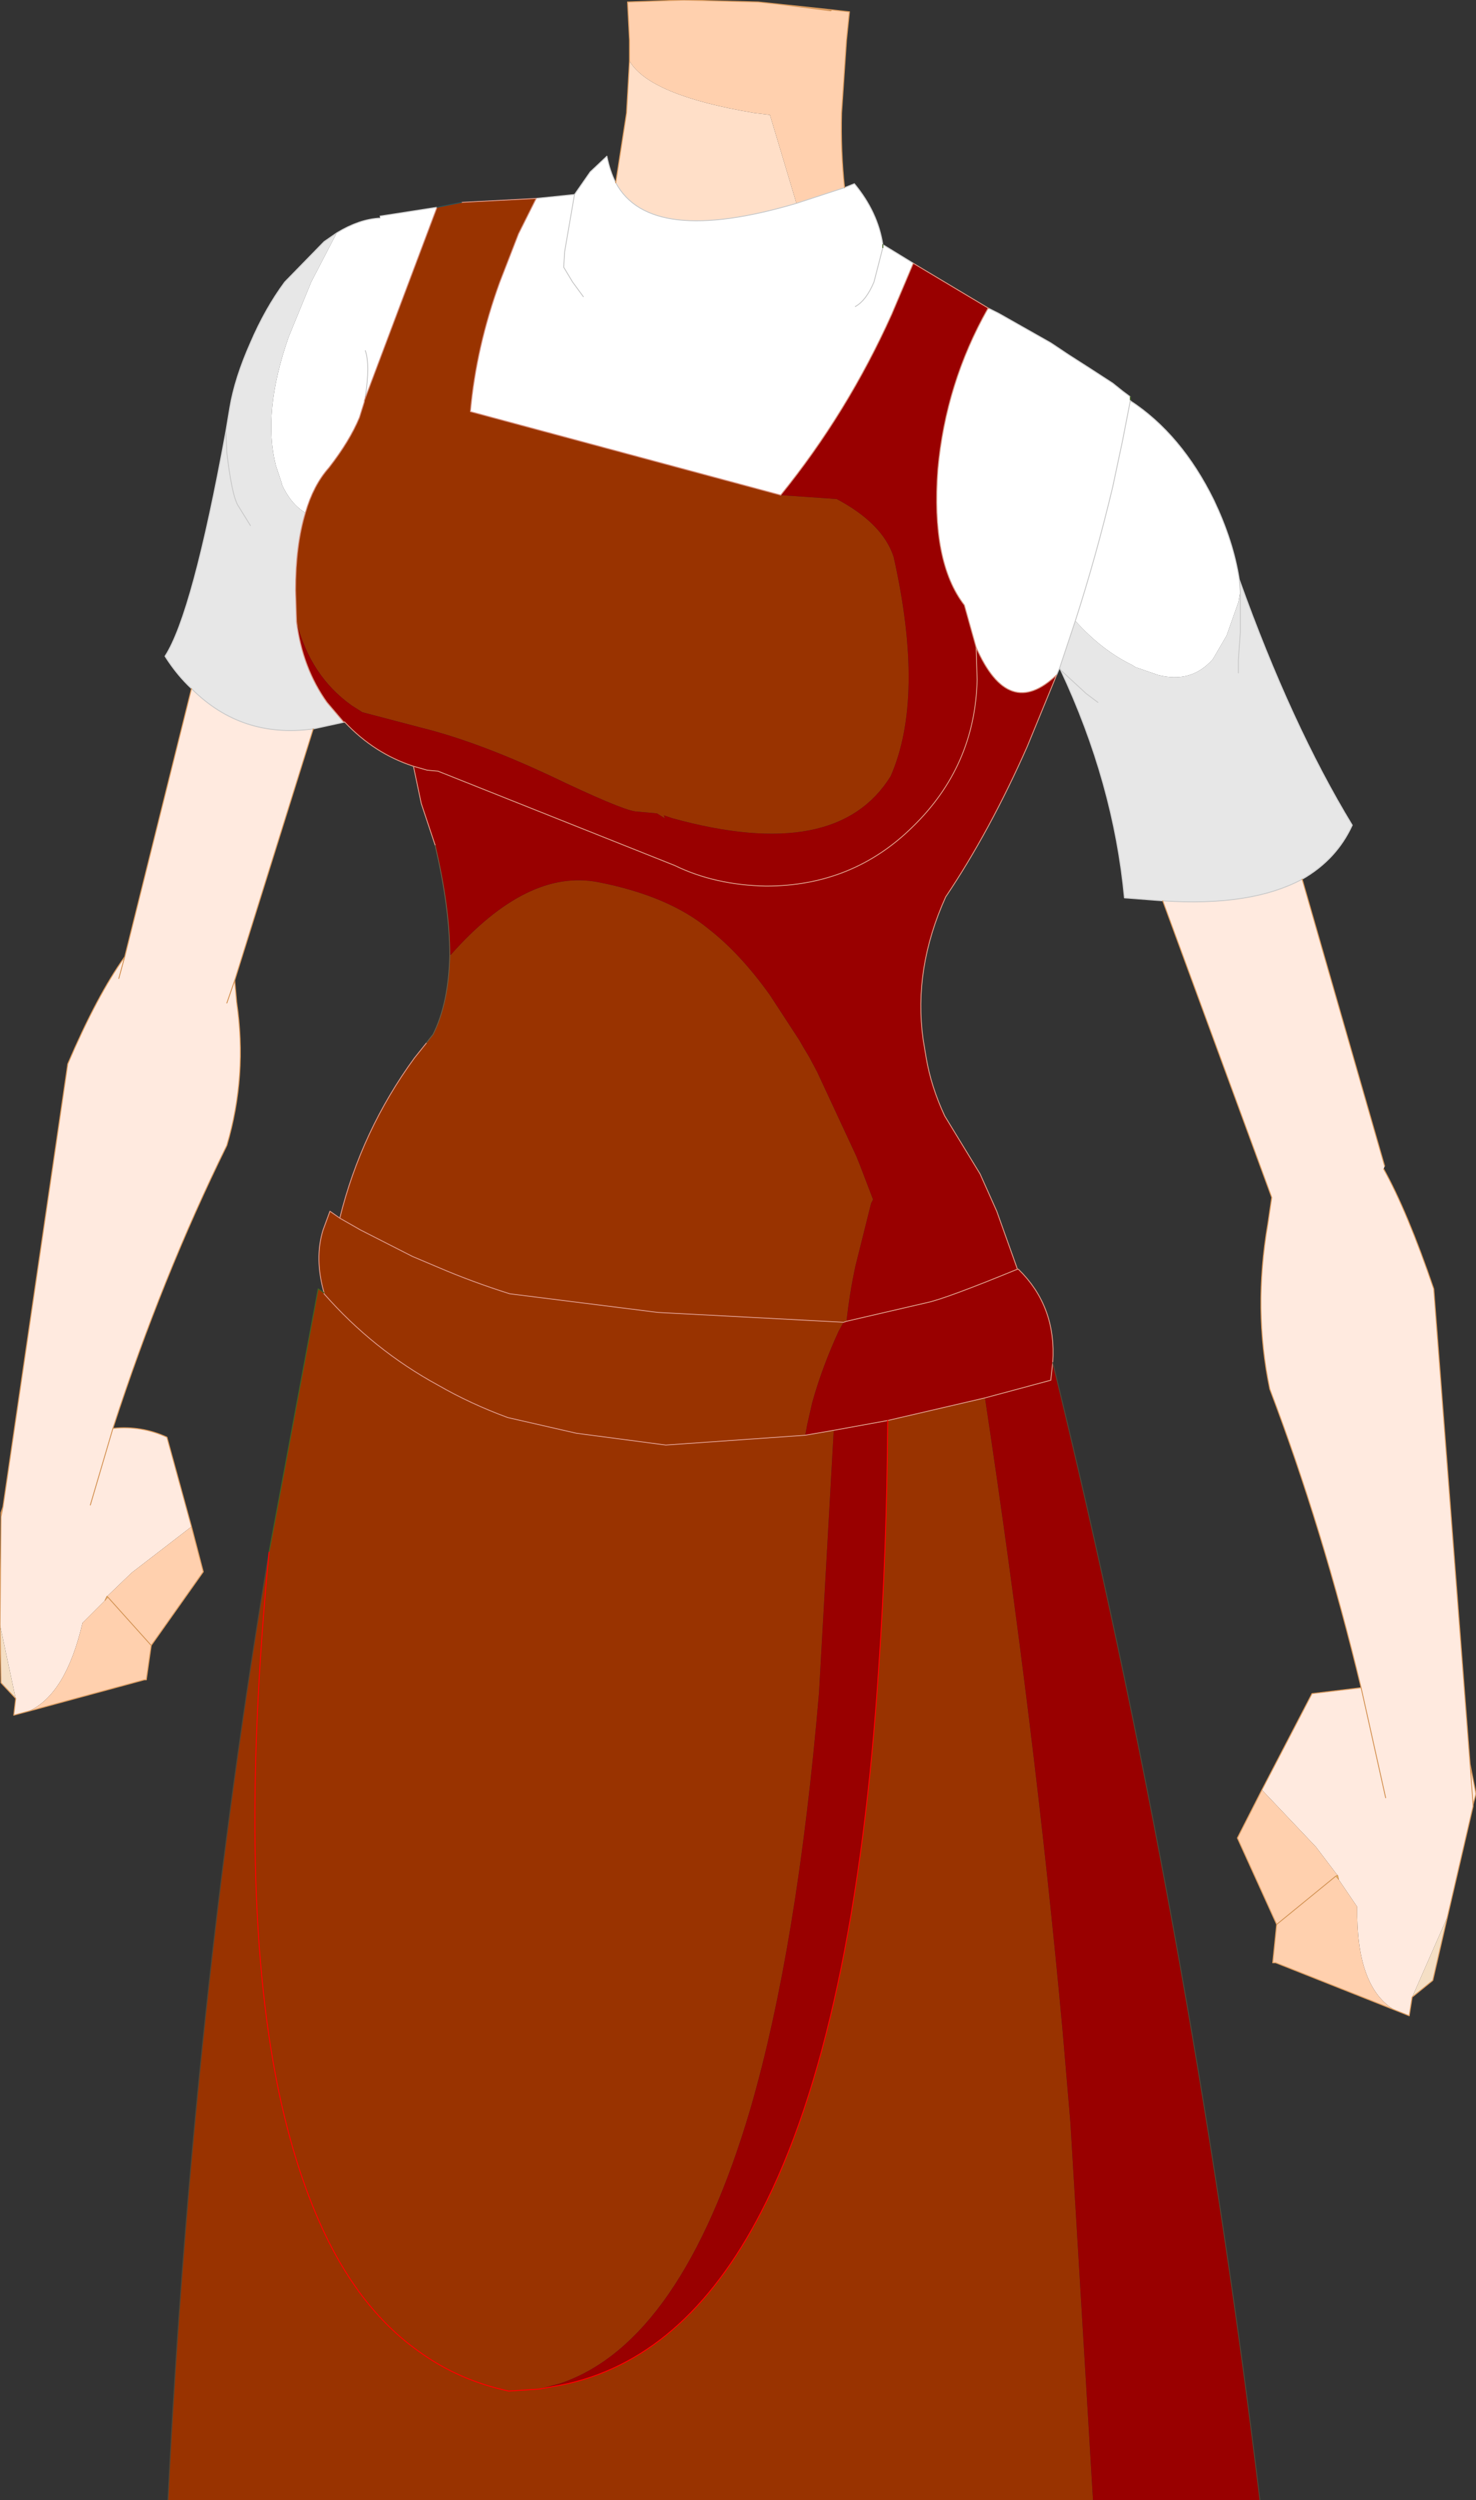 <?xml version="1.0" encoding="UTF-8" standalone="no"?>
<svg xmlns:xlink="http://www.w3.org/1999/xlink" height="127.25px" width="75.15px" xmlns="http://www.w3.org/2000/svg">
  <rect width="100%" height="100%" fill="#333333" stroke="none"/>
  <g transform="matrix(1, 0, 0, 1, -57.6, 76.75)">
    <path d="M123.9 -32.0 L128.1 -17.4 128.05 -17.25 Q129.25 -15.1 130.6 -11.15 L132.45 13.05 132.75 14.55 132.6 15.1 132.6 15.2 131.3 20.8 129.5 24.9 129.35 25.85 128.6 25.55 Q126.65 24.4 126.7 20.3 L125.75 18.9 125.7 18.7 124.6 17.25 121.85 14.35 124.4 9.45 126.9 9.15 Q124.95 1.05 122.25 -6.05 121.4 -10.1 122.15 -14.45 L122.35 -15.8 116.8 -30.9 Q121.3 -30.6 123.9 -32.0 M73.55 -39.65 L69.55 -26.85 69.65 -25.75 Q70.2 -22.0 69.15 -18.45 65.85 -11.75 63.35 -4.05 64.8 -4.2 66.1 -3.6 L67.35 0.95 64.3 3.3 63.05 4.5 62.95 4.7 61.8 5.85 Q60.95 9.5 59.05 10.35 L58.3 10.55 58.4 9.7 57.6 5.95 57.65 0.45 57.65 0.25 57.75 -0.05 61.05 -22.6 Q62.55 -26.1 63.95 -28.05 L67.35 -41.7 Q69.9 -39.15 73.55 -39.65 M69.15 -25.7 L69.55 -26.85 69.15 -25.7 M63.95 -28.05 L63.65 -26.95 63.95 -28.05 M62.2 -0.15 L63.35 -4.05 62.2 -0.15 M128.15 14.75 L126.9 9.15 128.15 14.75 M132.6 15.1 L132.45 13.05 132.6 15.1 M57.75 -0.05 L57.65 0.45 57.75 -0.05" fill="#ffeadf" fill-rule="evenodd" stroke="none"/>
    <path d="M89.65 -73.65 L89.65 -74.7 89.55 -76.65 92.4 -76.75 96.2 -76.65 97.15 -76.55 99.9 -76.2 99.95 -76.25 100.85 -76.15 100.7 -74.7 100.45 -71.0 Q100.4 -69.05 100.6 -67.2 L98.15 -66.4 96.8 -70.9 96.0 -71.0 Q90.65 -71.9 89.65 -73.65 M128.6 25.55 L122.55 23.15 122.4 23.15 122.6 21.2 120.6 16.8 121.85 14.35 124.6 17.25 125.7 18.7 125.6 18.75 125.75 18.9 126.7 20.3 Q126.65 24.4 128.6 25.55 M67.35 0.95 L67.95 3.25 65.3 7.0 65.05 8.75 64.95 8.75 59.05 10.35 Q60.95 9.5 61.8 5.85 L62.95 4.7 63.1 4.55 63.05 4.5 64.3 3.3 67.35 0.95 M122.6 21.2 L125.6 18.75 122.6 21.2 M65.3 7.0 L63.1 4.55 65.3 7.0" fill="#ffd0ae" fill-rule="evenodd" stroke="none"/>
    <path d="M125.7 18.7 L125.75 18.9 125.6 18.75 125.7 18.7 M63.05 4.5 L63.1 4.55 62.95 4.7 63.05 4.5" fill="#eebf5a" fill-rule="evenodd" stroke="none"/>
    <path d="M131.3 20.8 L130.55 24.05 129.5 24.9 131.3 20.8 M58.4 9.7 L57.65 8.9 57.6 5.95 58.4 9.7" fill="#f5dfc5" fill-rule="evenodd" stroke="none"/>
    <path d="M74.75 -64.9 L73.45 -62.4 72.3 -59.6 Q70.95 -55.75 71.65 -53.05 L71.95 -52.15 71.95 -52.1 Q72.4 -51.1 73.15 -50.65 72.65 -49.0 72.65 -46.7 L72.7 -45.1 Q73.0 -42.75 74.25 -41.0 L75.1 -40.0 75.15 -40.0 73.55 -39.65 Q69.9 -39.15 67.35 -41.7 66.6 -42.4 66.0 -43.35 67.4 -45.5 69.1 -54.8 L69.3 -56.0 Q69.55 -57.5 70.35 -59.3 71.1 -61.05 72.1 -62.4 L74.1 -64.45 74.75 -64.9 M120.7 -47.25 Q123.35 -39.85 126.45 -34.75 125.65 -33.0 123.9 -32.0 121.3 -30.6 116.8 -30.9 L114.85 -31.05 Q114.3 -36.9 111.6 -42.65 L111.55 -42.75 112.35 -45.15 Q113.7 -43.65 115.25 -42.9 L115.4 -42.8 116.55 -42.4 Q118.25 -41.95 119.35 -43.2 L120.05 -44.4 120.65 -46.1 120.75 -46.65 120.7 -47.25 M70.35 -50.0 L69.7 -51.05 Q69.4 -51.6 69.15 -53.7 L69.1 -54.8 69.15 -53.7 Q69.4 -51.6 69.7 -51.05 L70.35 -50.0 M113.5 -41.0 L112.9 -41.45 111.6 -42.65 112.9 -41.45 113.5 -41.0 M120.65 -42.5 L120.65 -43.15 120.75 -44.55 120.75 -44.6 120.75 -46.65 120.75 -44.6 120.75 -44.55 120.65 -43.15 120.65 -42.5" fill="#e7e7e7" fill-rule="evenodd" stroke="none"/>
    <path d="M73.15 -50.65 Q72.4 -51.1 71.95 -52.1 L71.95 -52.15 71.65 -53.05 Q70.95 -55.75 72.3 -59.6 L73.45 -62.4 74.75 -64.9 Q75.9 -65.6 76.95 -65.65 L76.95 -65.75 79.85 -66.2 76.2 -56.5 76.15 -56.35 76.15 -56.3 75.9 -55.5 Q75.4 -54.3 74.35 -52.95 73.55 -52.05 73.15 -50.65 M76.2 -56.55 L76.2 -56.5 76.2 -56.55 Q76.45 -58.2 76.2 -58.9 76.45 -58.2 76.2 -56.55 M84.9 -66.65 L86.85 -66.85 87.65 -68.0 88.5 -68.8 Q88.65 -68.05 88.95 -67.45 90.7 -64.2 98.15 -66.4 L100.6 -67.2 101.1 -67.4 Q102.3 -65.95 102.55 -64.3 L104.1 -63.35 103.7 -62.4 103.0 -60.75 Q100.75 -55.75 97.35 -51.55 L81.55 -55.8 Q81.85 -59.1 83.05 -62.4 L84.0 -64.85 84.9 -66.65 M107.95 -61.05 L108.45 -60.8 111.1 -59.3 112.0 -58.7 Q113.1 -58.0 114.25 -57.25 L114.75 -56.85 115.15 -56.55 115.15 -56.4 115.15 -56.35 Q117.75 -54.65 119.4 -51.3 120.4 -49.2 120.7 -47.25 L120.75 -46.65 120.65 -46.1 120.05 -44.4 119.35 -43.2 Q118.25 -41.95 116.55 -42.4 L115.4 -42.8 115.25 -42.9 Q113.7 -43.65 112.35 -45.15 L111.55 -42.75 111.4 -42.4 Q108.95 -40.05 107.3 -43.8 L106.7 -45.95 Q105.0 -48.15 105.35 -52.85 105.75 -57.25 107.9 -61.05 L107.95 -61.05 M87.3 -61.65 L86.75 -62.4 86.3 -63.15 86.35 -63.95 86.85 -66.85 86.35 -63.95 86.3 -63.15 86.75 -62.4 87.3 -61.65 M102.55 -64.15 L102.55 -64.3 102.55 -64.15 102.1 -62.4 Q101.7 -61.45 101.15 -61.15 101.7 -61.45 102.1 -62.4 L102.55 -64.15 M112.35 -45.15 Q113.4 -48.4 114.25 -51.95 L114.75 -54.3 115.15 -56.35 114.75 -54.3 114.25 -51.95 Q113.4 -48.4 112.35 -45.15" fill="#ffffff" fill-rule="evenodd" stroke="none"/>
    <path d="M88.95 -67.45 L89.5 -71.0 89.65 -73.65 Q90.65 -71.9 96.0 -71.0 L96.8 -70.9 98.15 -66.4 Q90.7 -64.2 88.95 -67.45" fill="#ffdfc8" fill-rule="evenodd" stroke="none"/>
    <path d="M73.15 -50.65 Q73.55 -52.05 74.35 -52.95 75.4 -54.3 75.9 -55.5 L76.15 -56.3 76.15 -56.35 76.2 -56.5 79.85 -66.2 81.1 -66.45 84.9 -66.65 84.0 -64.85 83.05 -62.4 Q81.85 -59.1 81.55 -55.8 L97.35 -51.55 100.2 -51.35 Q102.55 -50.1 103.1 -48.4 104.7 -41.25 102.95 -37.25 100.2 -32.8 91.85 -35.1 L91.4 -35.25 91.45 -35.1 91.05 -35.35 89.95 -35.45 Q89.2 -35.55 85.55 -37.3 81.9 -39.0 79.1 -39.7 L76.05 -40.5 75.5 -40.85 Q73.4 -42.35 72.7 -45.1 L72.65 -46.7 Q72.65 -49.0 73.15 -50.65 M113.25 50.5 L66.15 50.5 Q67.4 25.35 71.3 2.25 L73.8 -11.15 74.1 -10.95 Q73.6 -12.7 74.05 -14.15 L74.4 -15.1 74.9 -14.75 Q76.0 -19.2 78.7 -22.9 L79.3 -23.65 79.45 -23.85 79.65 -24.1 Q80.45 -25.7 80.5 -28.15 L80.55 -28.15 Q84.45 -32.55 88.05 -31.85 91.65 -31.15 93.7 -29.45 95.3 -28.2 96.8 -26.1 L98.3 -23.8 98.5 -23.45 98.8 -22.95 99.2 -22.2 101.2 -17.9 101.4 -17.4 102.05 -15.7 101.95 -15.5 101.15 -12.3 Q100.85 -10.9 100.7 -9.5 L100.55 -9.45 91.1 -9.95 83.55 -10.9 Q81.65 -11.5 79.9 -12.25 L78.6 -12.8 75.95 -14.15 74.9 -14.75 75.95 -14.15 78.6 -12.8 79.9 -12.25 Q81.65 -11.5 83.55 -10.9 L91.1 -9.95 100.55 -9.45 100.3 -9.0 Q99.45 -7.15 98.95 -5.35 L98.7 -4.25 98.6 -3.7 100.05 -3.95 99.3 9.4 Q98.2 22.35 95.8 30.6 92.3 42.45 86.15 44.55 L85.05 44.85 86.15 44.65 Q92.45 43.4 96.35 35.85 101.15 26.6 102.35 8.0 102.75 2.2 102.8 -4.45 L107.75 -5.6 Q110.3 11.3 111.7 26.6 L112.1 31.3 113.25 50.5 M98.6 -3.7 L91.5 -3.2 86.95 -3.8 83.45 -4.6 Q81.55 -5.3 79.9 -6.25 76.6 -8.05 74.1 -10.9 L74.1 -10.95 74.1 -10.9 Q76.6 -8.05 79.9 -6.25 81.55 -5.3 83.45 -4.6 L86.95 -3.8 91.5 -3.2 98.6 -3.7 M85.05 44.85 L83.5 44.95 Q80.95 44.4 78.95 42.95 75.75 40.7 73.8 36.2 72.65 33.55 71.9 30.2 69.6 19.8 71.3 2.25 69.6 19.8 71.9 30.2 72.65 33.55 73.8 36.2 75.75 40.7 78.95 42.95 80.95 44.4 83.5 44.95 L85.05 44.85" fill="#993300" fill-rule="evenodd" stroke="none"/>
    <path d="M104.1 -63.35 L107.95 -61.05 107.9 -61.05 Q105.75 -57.25 105.35 -52.85 105.0 -48.15 106.7 -45.95 L107.3 -43.8 107.35 -42.15 Q107.25 -37.75 104.05 -34.65 101.0 -31.65 96.6 -31.65 94.0 -31.7 91.95 -32.7 L79.9 -37.5 79.35 -37.55 78.65 -37.75 79.35 -37.55 79.9 -37.5 91.95 -32.7 Q94.0 -31.7 96.6 -31.65 101.0 -31.65 104.05 -34.65 107.25 -37.75 107.35 -42.15 L107.3 -43.8 Q108.95 -40.05 111.4 -42.4 L109.9 -38.75 Q108.0 -34.45 105.75 -31.1 104.1 -27.45 104.6 -23.85 L104.75 -22.95 Q105.0 -21.45 105.7 -19.95 L107.5 -17.0 108.35 -15.1 109.35 -12.3 109.4 -12.15 109.45 -12.15 Q111.4 -10.25 111.2 -7.4 118.2 21.15 121.75 50.5 L113.25 50.5 112.1 31.3 111.7 26.6 Q110.3 11.3 107.75 -5.6 L102.8 -4.45 100.05 -3.95 102.8 -4.45 Q102.75 2.2 102.35 8.0 101.15 26.6 96.35 35.85 92.45 43.4 86.15 44.65 L85.05 44.85 86.15 44.55 Q92.3 42.45 95.8 30.6 98.2 22.35 99.3 9.4 L100.05 -3.95 98.6 -3.7 98.7 -4.25 98.95 -5.35 Q99.45 -7.15 100.3 -9.0 L100.55 -9.45 100.7 -9.5 Q100.85 -10.9 101.15 -12.3 L101.95 -15.5 102.05 -15.7 101.4 -17.4 101.2 -17.9 99.2 -22.2 98.8 -22.95 98.5 -23.45 98.3 -23.8 96.8 -26.1 Q95.3 -28.2 93.7 -29.45 91.65 -31.15 88.05 -31.85 84.45 -32.55 80.55 -28.15 L80.5 -28.15 Q80.5 -30.55 79.75 -33.75 L79.05 -35.85 78.65 -37.75 Q76.65 -38.4 75.15 -40.0 L75.1 -40.0 74.25 -41.0 Q73.0 -42.75 72.7 -45.1 73.4 -42.35 75.5 -40.85 L76.05 -40.5 79.1 -39.7 Q81.9 -39.0 85.55 -37.3 89.2 -35.55 89.95 -35.45 L91.05 -35.35 91.45 -35.1 91.4 -35.25 91.85 -35.1 Q100.2 -32.8 102.95 -37.25 104.7 -41.25 103.1 -48.4 102.55 -50.1 100.2 -51.35 L97.35 -51.55 Q100.75 -55.75 103.0 -60.75 L103.7 -62.4 104.1 -63.35 M109.4 -12.15 Q105.75 -10.65 104.8 -10.45 L100.7 -9.5 104.8 -10.45 Q105.75 -10.65 109.4 -12.15 M111.2 -7.4 L111.1 -6.5 107.75 -5.6 111.1 -6.5 111.2 -7.4" fill="#990000" fill-rule="evenodd" stroke="none"/>
    <path d="M76.2 -56.55 Q76.45 -58.2 76.2 -58.9 M76.95 -65.75 L79.85 -66.2 M84.9 -66.65 L86.85 -66.85 87.65 -68.0 88.5 -68.8 Q88.65 -68.05 88.95 -67.45 M100.6 -67.2 L101.1 -67.4 Q102.3 -65.95 102.55 -64.3 L104.1 -63.35 M107.95 -61.05 L108.45 -60.8 111.1 -59.3 112.0 -58.7 Q113.1 -58.0 114.25 -57.25 L114.75 -56.85 115.15 -56.55 M115.15 -56.4 L115.15 -56.35 Q117.75 -54.65 119.4 -51.3 120.4 -49.2 120.7 -47.25 123.35 -39.85 126.45 -34.75 125.65 -33.0 123.9 -32.0 M116.8 -30.9 L114.85 -31.05 Q114.3 -36.9 111.6 -42.65 L111.55 -42.75 111.4 -42.4 M75.15 -40.0 L73.55 -39.65 Q69.9 -39.15 67.35 -41.7 66.6 -42.4 66.0 -43.35 67.4 -45.5 69.1 -54.8 L69.3 -56.0 Q69.55 -57.5 70.35 -59.3 71.1 -61.05 72.1 -62.4 L74.1 -64.45 74.75 -64.9 Q75.9 -65.6 76.95 -65.65 M69.1 -54.8 L69.15 -53.7 Q69.4 -51.6 69.7 -51.05 L70.35 -50.0 M98.15 -66.4 L100.6 -67.2 M98.15 -66.4 Q90.7 -64.2 88.95 -67.45 M86.85 -66.85 L86.35 -63.95 86.3 -63.15 86.75 -62.4 87.3 -61.65 M102.55 -64.15 L102.1 -62.4 Q101.7 -61.45 101.15 -61.15 M115.15 -56.35 L114.75 -54.3 114.25 -51.95 Q113.4 -48.4 112.35 -45.15 L111.55 -42.75 M120.75 -46.65 L120.7 -47.25 M120.75 -46.65 L120.75 -44.6 120.75 -44.55 120.65 -43.15 120.65 -42.5 M111.6 -42.65 L112.9 -41.45 113.5 -41.0 M116.8 -30.9 Q121.3 -30.6 123.9 -32.0" fill="none" stroke="#cccccc" stroke-linecap="round" stroke-linejoin="round" stroke-width="0.05"/>
    <path d="M79.3 -23.65 L79.45 -23.85 79.65 -24.1 Q80.45 -25.7 80.5 -28.15 80.5 -30.55 79.75 -33.75" fill="none" stroke="#685942" stroke-linecap="round" stroke-linejoin="round" stroke-width="0.05"/>
    <path d="M73.15 -50.65 Q73.55 -52.05 74.35 -52.95 75.4 -54.3 75.9 -55.5 L76.15 -56.3 76.15 -56.35 76.2 -56.5 76.2 -56.55 M81.1 -66.45 L84.9 -66.65 M104.1 -63.35 L107.95 -61.05 M111.4 -42.4 L109.9 -38.75 Q108.0 -34.45 105.75 -31.1 104.1 -27.45 104.6 -23.85 L104.75 -22.95 Q105.0 -21.45 105.7 -19.95 L107.5 -17.0 108.35 -15.1 109.35 -12.3 109.4 -12.15 109.45 -12.15 Q111.4 -10.25 111.2 -7.4 M74.1 -10.95 Q73.6 -12.7 74.05 -14.15 L74.4 -15.1 74.9 -14.75 Q76.0 -19.2 78.7 -22.9 L79.3 -23.65 M79.75 -33.75 L79.05 -35.85 78.65 -37.75 Q76.65 -38.4 75.15 -40.0 M79.85 -66.2 L76.2 -56.5 M73.15 -50.65 Q72.65 -49.0 72.65 -46.7 L72.7 -45.1 Q73.0 -42.75 74.25 -41.0 L75.1 -40.0 75.15 -40.0 M97.35 -51.55 L81.55 -55.8 Q81.85 -59.1 83.05 -62.4 L84.0 -64.85 84.9 -66.65 M78.65 -37.75 L79.35 -37.55 79.9 -37.5 91.95 -32.7 Q94.0 -31.7 96.6 -31.65 101.0 -31.65 104.05 -34.65 107.25 -37.75 107.35 -42.15 L107.3 -43.8 106.7 -45.95 Q105.0 -48.15 105.35 -52.85 105.75 -57.25 107.9 -61.05 L107.95 -61.05 M100.7 -9.5 L104.8 -10.45 Q105.75 -10.65 109.4 -12.15 M100.55 -9.45 L91.1 -9.95 83.55 -10.9 Q81.65 -11.5 79.9 -12.25 L78.6 -12.8 75.95 -14.15 74.9 -14.75 M74.1 -10.95 L74.1 -10.9 Q76.6 -8.05 79.9 -6.25 81.55 -5.3 83.45 -4.6 L86.95 -3.8 91.5 -3.2 98.6 -3.7 100.05 -3.95 102.8 -4.45 107.75 -5.6 111.1 -6.5 111.2 -7.4 M100.55 -9.45 L100.7 -9.5 M104.1 -63.35 L103.7 -62.4 103.0 -60.75 Q100.75 -55.75 97.35 -51.55 M107.3 -43.8 Q108.95 -40.05 111.4 -42.4" fill="none" stroke="#d7917f" stroke-linecap="round" stroke-linejoin="round" stroke-width="0.05"/>
    <path d="M115.15 -56.55 L115.15 -56.4 M71.3 2.25 L73.8 -11.15 74.1 -10.95 M102.55 -64.3 L102.55 -64.15" fill="none" stroke="#426123" stroke-linecap="round" stroke-linejoin="round" stroke-width="0.05"/>
    <path d="M79.85 -66.2 L81.1 -66.45" fill="none" stroke="#305054" stroke-linecap="round" stroke-linejoin="round" stroke-width="0.05"/>
    <path d="M111.2 -7.4 Q118.2 21.15 121.75 50.5 M66.15 50.5 Q67.4 25.35 71.3 2.25" fill="none" stroke="#4f4535" stroke-linecap="round" stroke-linejoin="round" stroke-width="0.05"/>
    <path d="M85.05 44.85 L86.15 44.65 Q92.45 43.4 96.35 35.85 101.15 26.6 102.35 8.0 102.75 2.2 102.8 -4.45 M71.3 2.25 Q69.6 19.8 71.9 30.2 72.65 33.55 73.8 36.2 75.75 40.7 78.95 42.95 80.95 44.4 83.5 44.95 L85.05 44.85" fill="none" stroke="#ff0000" stroke-linecap="round" stroke-linejoin="round" stroke-width="0.05"/>
    <path d="M88.95 -67.45 L89.5 -71.0 89.65 -73.65 89.65 -74.7 89.55 -76.65 92.4 -76.75 96.2 -76.65 97.15 -76.55 99.95 -76.25 100.85 -76.15 100.7 -74.7 100.45 -71.0 Q100.4 -69.05 100.6 -67.2 M123.9 -32.0 L128.1 -17.4 M128.05 -17.25 Q129.25 -15.1 130.6 -11.15 L132.45 13.05 132.75 14.55 132.6 15.1 132.6 15.2 131.3 20.8 130.55 24.05 129.5 24.9 129.35 25.85 128.6 25.55 122.55 23.15 122.4 23.15 122.6 21.2 120.6 16.8 121.85 14.35 124.4 9.45 126.9 9.15 Q124.95 1.05 122.25 -6.05 121.4 -10.1 122.15 -14.45 L122.35 -15.8 116.8 -30.9 M73.55 -39.65 L69.55 -26.85 69.65 -25.75 Q70.2 -22.0 69.15 -18.45 65.85 -11.75 63.35 -4.05 64.8 -4.2 66.1 -3.6 L67.35 0.95 67.95 3.25 65.3 7.0 65.05 8.75 64.95 8.75 59.05 10.35 58.3 10.55 58.4 9.7 57.65 8.9 57.6 5.95 57.65 0.45 57.65 0.25 57.75 -0.05 61.05 -22.6 Q62.55 -26.1 63.95 -28.05 L67.35 -41.7 M63.65 -26.95 L63.95 -28.05 M69.55 -26.85 L69.15 -25.7 M63.35 -4.05 L62.2 -0.15 M99.95 -76.25 L99.9 -76.2 97.15 -76.55 M125.7 18.7 L125.75 18.9 M125.6 18.75 L122.6 21.2 M125.6 18.75 L125.7 18.7 M132.45 13.05 L132.6 15.1 M126.9 9.15 L128.15 14.75 M63.05 4.5 L63.1 4.55 65.3 7.0 M63.05 4.5 L62.95 4.7 M57.65 0.45 L57.75 -0.05" fill="none" stroke="#d7995e" stroke-linecap="round" stroke-linejoin="round" stroke-width="0.05"/>
  </g>
</svg>
